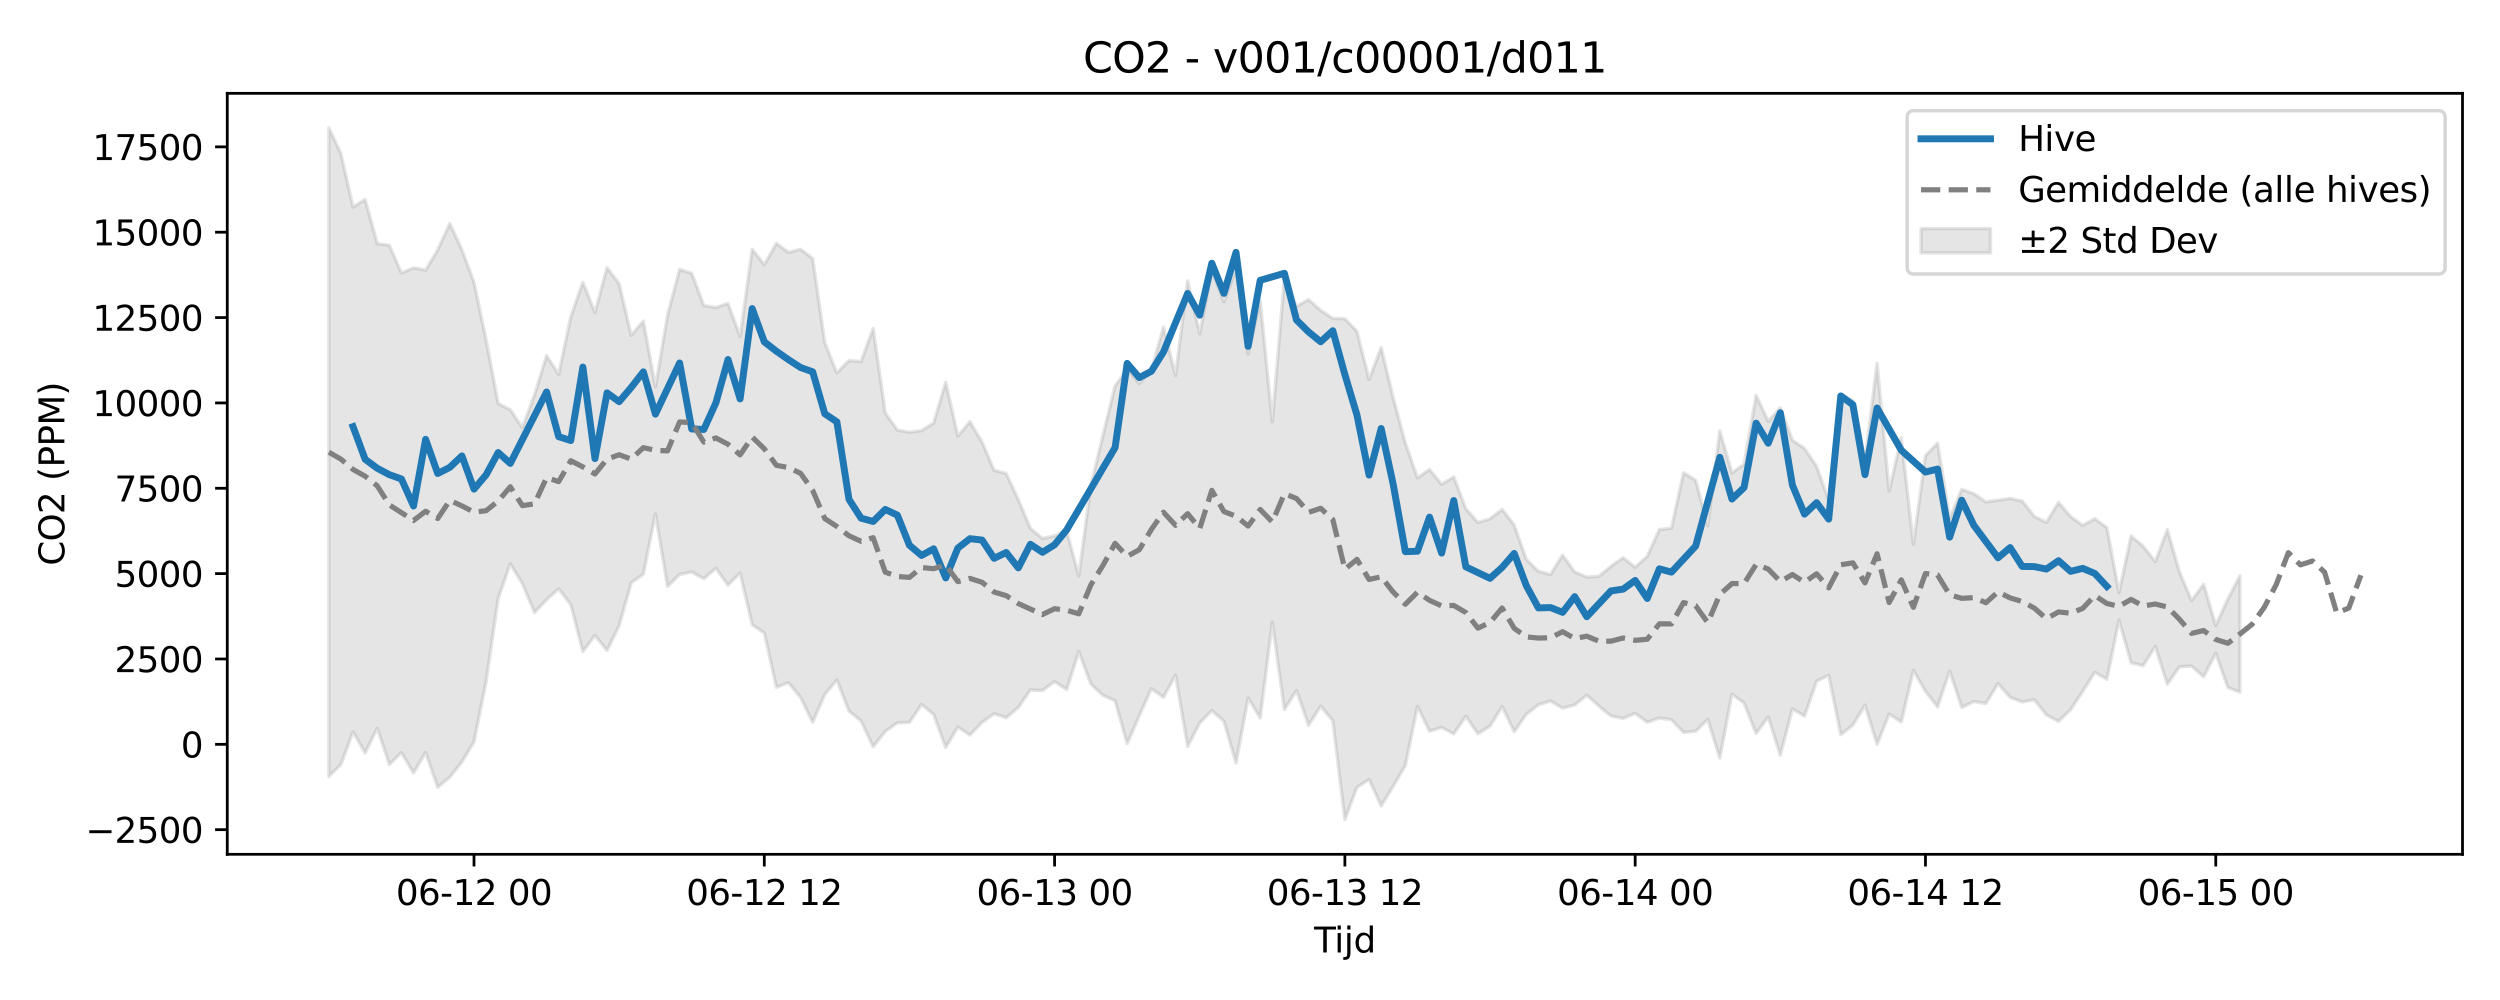 <?xml version="1.0" encoding="utf-8" standalone="no"?>
<!DOCTYPE svg PUBLIC "-//W3C//DTD SVG 1.1//EN"
  "http://www.w3.org/Graphics/SVG/1.1/DTD/svg11.dtd">
<svg xmlns:xlink="http://www.w3.org/1999/xlink" width="720pt" height="288pt" viewBox="0 0 720 288" xmlns="http://www.w3.org/2000/svg" version="1.1">
 <defs>
  <style type="text/css">*{stroke-linejoin: round; stroke-linecap: butt}</style>
 </defs>
 <g id="figure_1">
  <g id="patch_1">
   <path d="M 0 288 
L 720 288 
L 720 0 
L 0 0 
z
" style="fill: #ffffff"/>
  </g>
  <g id="axes_1">
   <g id="patch_2">
    <path d="M 65.45 246.04 
L 709.2 246.04 
L 709.2 26.88 
L 65.45 26.88 
z
" style="fill: #ffffff"/>
   </g>
   <g id="FillBetweenPolyCollection_1">
    <defs>
     <path id="m12496dd590" d="M 94.711 -251.158 
L 94.711 -64.369 
L 98.195 -67.838 
L 101.678 -77.223 
L 105.162 -71.156 
L 108.645 -78.289 
L 112.129 -67.841 
L 115.612 -71.234 
L 119.096 -65.37 
L 122.579 -71.291 
L 126.063 -61.269 
L 129.546 -64.174 
L 133.03 -68.575 
L 136.513 -74.321 
L 139.997 -91.686 
L 143.48 -115.666 
L 146.964 -125.612 
L 150.447 -119.903 
L 153.931 -111.576 
L 157.414 -115.277 
L 160.898 -118.431 
L 164.381 -113.894 
L 167.865 -100.361 
L 171.348 -104.973 
L 174.832 -100.669 
L 178.315 -107.799 
L 181.799 -120.141 
L 185.282 -122.647 
L 188.766 -139.988 
L 192.249 -119.092 
L 195.733 -122.545 
L 199.216 -123.261 
L 202.7 -121.331 
L 206.183 -124.316 
L 209.667 -119.491 
L 213.15 -122.96 
L 216.634 -108.053 
L 220.117 -105.712 
L 223.601 -90.059 
L 227.084 -91.381 
L 230.568 -87.142 
L 234.051 -79.997 
L 237.535 -87.97 
L 241.018 -92.146 
L 244.502 -83.225 
L 247.985 -80.346 
L 251.469 -72.904 
L 254.952 -77.347 
L 258.436 -79.797 
L 261.919 -79.928 
L 265.403 -85.12 
L 268.886 -82.249 
L 272.37 -72.735 
L 275.853 -78.609 
L 279.337 -76.295 
L 282.82 -79.941 
L 286.304 -82.43 
L 289.787 -81.285 
L 293.271 -84.237 
L 296.754 -89.265 
L 300.238 -89.116 
L 303.721 -91.719 
L 307.205 -89.397 
L 310.688 -100.338 
L 314.172 -90.97 
L 317.655 -87.736 
L 321.139 -86.201 
L 324.622 -73.821 
L 328.106 -81.848 
L 331.589 -89.66 
L 335.073 -87.161 
L 338.556 -93.567 
L 342.04 -72.994 
L 345.523 -79.785 
L 349.007 -83.358 
L 352.49 -80.265 
L 355.974 -68.254 
L 359.457 -86.966 
L 362.941 -81.218 
L 366.424 -108.789 
L 369.908 -83.679 
L 373.391 -89.124 
L 376.875 -79.133 
L 380.358 -84.611 
L 383.842 -80.45 
L 387.325 -51.922 
L 390.808 -61.255 
L 394.292 -63.523 
L 397.775 -55.887 
L 401.259 -61.545 
L 404.742 -67.576 
L 408.226 -84.518 
L 411.709 -77.408 
L 415.193 -78.484 
L 418.676 -76.625 
L 422.16 -81.71 
L 425.643 -76.67 
L 429.127 -78.859 
L 432.61 -84.486 
L 436.094 -77.287 
L 439.577 -82.264 
L 443.061 -85.008 
L 446.544 -86.097 
L 450.028 -84.034 
L 453.511 -84.967 
L 456.995 -87.765 
L 460.478 -84.641 
L 463.962 -81.779 
L 467.445 -81.111 
L 470.929 -82.541 
L 474.412 -79.989 
L 477.896 -81.193 
L 481.379 -80.721 
L 484.863 -77.075 
L 488.346 -77.386 
L 491.83 -80.798 
L 495.313 -69.682 
L 498.797 -88.077 
L 502.28 -85.544 
L 505.764 -76.759 
L 509.247 -81.534 
L 512.731 -70.494 
L 516.214 -83.856 
L 519.698 -81.776 
L 523.181 -91.802 
L 526.665 -93.543 
L 530.148 -76.407 
L 533.632 -79.162 
L 537.115 -84.895 
L 540.599 -73.645 
L 544.082 -82.353 
L 547.566 -80.063 
L 551.049 -94.917 
L 554.533 -88.9 
L 558.016 -84.417 
L 561.5 -94.71 
L 564.983 -84.259 
L 568.467 -85.96 
L 571.95 -85.384 
L 575.434 -91.13 
L 578.917 -87.145 
L 582.401 -85.846 
L 585.884 -86.463 
L 589.368 -82.103 
L 592.851 -80.231 
L 596.335 -83.578 
L 599.818 -88.844 
L 603.302 -94.39 
L 606.785 -92.362 
L 610.269 -109.416 
L 613.752 -97.108 
L 617.236 -96.287 
L 620.719 -101.822 
L 624.203 -90.925 
L 627.686 -95.99 
L 631.17 -96.175 
L 634.653 -93.083 
L 638.137 -99.845 
L 641.62 -90.006 
L 645.104 -88.631 
L 645.104 -122.165 
L 645.104 -122.165 
L 641.62 -115.48 
L 638.137 -107.836 
L 634.653 -119.725 
L 631.17 -115.003 
L 627.686 -123.3 
L 624.203 -135.458 
L 620.719 -126.267 
L 617.236 -130.669 
L 613.752 -133.623 
L 610.269 -117.333 
L 606.785 -136.012 
L 603.302 -138.596 
L 599.818 -136.7 
L 596.335 -139.229 
L 592.851 -143.281 
L 589.368 -137.535 
L 585.884 -139.263 
L 582.401 -143.705 
L 578.917 -144.452 
L 575.434 -143.954 
L 571.95 -143.452 
L 568.467 -145.811 
L 564.983 -147.087 
L 561.5 -138.686 
L 558.016 -160.378 
L 554.533 -156.759 
L 551.049 -131.281 
L 547.566 -161.95 
L 544.082 -146.586 
L 540.599 -183.373 
L 537.115 -155.375 
L 533.632 -172.63 
L 530.148 -174.313 
L 526.665 -143.866 
L 523.181 -153.706 
L 519.698 -158.861 
L 516.214 -161.214 
L 512.731 -170.557 
L 509.247 -166.682 
L 505.764 -174.133 
L 502.28 -154.301 
L 498.797 -151.799 
L 495.313 -163.892 
L 491.83 -136.565 
L 488.346 -149.7 
L 484.863 -151.856 
L 481.379 -135.877 
L 477.896 -135.489 
L 474.412 -127.804 
L 470.929 -124.617 
L 467.445 -127.391 
L 463.962 -124.91 
L 460.478 -122.027 
L 456.995 -121.8 
L 453.511 -123.259 
L 450.028 -128.114 
L 446.544 -122.542 
L 443.061 -123.486 
L 439.577 -126.886 
L 436.094 -136.8 
L 432.61 -141.308 
L 429.127 -138.582 
L 425.643 -137.521 
L 422.16 -141.467 
L 418.676 -150.651 
L 415.193 -148.529 
L 411.709 -152.787 
L 408.226 -150.381 
L 404.742 -160.387 
L 401.259 -173.355 
L 397.775 -187.906 
L 394.292 -178.701 
L 390.808 -192.546 
L 387.325 -196.211 
L 383.842 -196.304 
L 380.358 -198.619 
L 376.875 -201.741 
L 373.391 -199.738 
L 369.908 -207.982 
L 366.424 -166.518 
L 362.941 -201.328 
L 359.457 -186.04 
L 355.974 -210.418 
L 352.49 -201.086 
L 349.007 -210.194 
L 345.523 -191.826 
L 342.04 -207.13 
L 338.556 -179.843 
L 335.073 -193.801 
L 331.589 -181.357 
L 328.106 -177.52 
L 324.622 -181.71 
L 321.139 -176.833 
L 317.655 -162.622 
L 314.172 -148.143 
L 310.688 -122.111 
L 307.205 -135.088 
L 303.721 -133.682 
L 300.238 -132.909 
L 296.754 -135.845 
L 293.271 -144.112 
L 289.787 -151.636 
L 286.304 -152.549 
L 282.82 -160.692 
L 279.337 -166.551 
L 275.853 -162.382 
L 272.37 -177.929 
L 268.886 -166.177 
L 265.403 -163.982 
L 261.919 -163.511 
L 258.436 -164.144 
L 254.952 -169.111 
L 251.469 -193.401 
L 247.985 -183.868 
L 244.502 -184.166 
L 241.018 -180.603 
L 237.535 -189.333 
L 234.051 -213.539 
L 230.568 -216.212 
L 227.084 -215.309 
L 223.601 -217.904 
L 220.117 -211.778 
L 216.634 -216.212 
L 213.15 -191.061 
L 209.667 -200.615 
L 206.183 -199.437 
L 202.7 -200.012 
L 199.216 -209.294 
L 195.733 -210.421 
L 192.249 -197.224 
L 188.766 -176.601 
L 185.282 -195.522 
L 181.799 -191.43 
L 178.315 -206.269 
L 174.832 -210.915 
L 171.348 -198.008 
L 167.865 -206.704 
L 164.381 -196.732 
L 160.898 -180.159 
L 157.414 -185.587 
L 153.931 -174.239 
L 150.447 -164.85 
L 146.964 -170.005 
L 143.48 -171.767 
L 139.997 -190.138 
L 136.513 -206.678 
L 133.03 -216.042 
L 129.546 -223.611 
L 126.063 -216.063 
L 122.579 -210.221 
L 119.096 -210.858 
L 115.612 -209.383 
L 112.129 -217.35 
L 108.645 -217.855 
L 105.162 -230.543 
L 101.678 -228.361 
L 98.195 -243.685 
L 94.711 -251.158 
z
" style="stroke: #808080; stroke-opacity: 0.2"/>
    </defs>
    <g clip-path="url(#pf9118227de)">
     <use xlink:href="#m12496dd590" x="0" y="288" style="fill: #808080; fill-opacity: 0.2; stroke: #808080; stroke-opacity: 0.2"/>
    </g>
   </g>
   <g id="matplotlib.axis_1">
    <g id="xtick_1">
     <g id="line2d_1">
      <defs>
       <path id="m22e87c4583" d="M 0 0 
L 0 3.5 
" style="stroke: #000000; stroke-width: 0.8"/>
      </defs>
      <g>
       <use xlink:href="#m22e87c4583" x="136.513" y="246.04" style="stroke: #000000; stroke-width: 0.8"/>
      </g>
     </g>
     <g id="text_1">
      <!-- 06-12 00 -->
      <g transform="translate(114.033 260.638) scale(0.1 -0.1)">
       <defs>
        <path id="DejaVuSans-30" d="M 2034 4250 
Q 1547 4250 1301 3770 
Q 1056 3291 1056 2328 
Q 1056 1369 1301 889 
Q 1547 409 2034 409 
Q 2525 409 2770 889 
Q 3016 1369 3016 2328 
Q 3016 3291 2770 3770 
Q 2525 4250 2034 4250 
z
M 2034 4750 
Q 2819 4750 3233 4129 
Q 3647 3509 3647 2328 
Q 3647 1150 3233 529 
Q 2819 -91 2034 -91 
Q 1250 -91 836 529 
Q 422 1150 422 2328 
Q 422 3509 836 4129 
Q 1250 4750 2034 4750 
z
" transform="scale(0.016)"/>
        <path id="DejaVuSans-36" d="M 2113 2584 
Q 1688 2584 1439 2293 
Q 1191 2003 1191 1497 
Q 1191 994 1439 701 
Q 1688 409 2113 409 
Q 2538 409 2786 701 
Q 3034 994 3034 1497 
Q 3034 2003 2786 2293 
Q 2538 2584 2113 2584 
z
M 3366 4563 
L 3366 3988 
Q 3128 4100 2886 4159 
Q 2644 4219 2406 4219 
Q 1781 4219 1451 3797 
Q 1122 3375 1075 2522 
Q 1259 2794 1537 2939 
Q 1816 3084 2150 3084 
Q 2853 3084 3261 2657 
Q 3669 2231 3669 1497 
Q 3669 778 3244 343 
Q 2819 -91 2113 -91 
Q 1303 -91 875 529 
Q 447 1150 447 2328 
Q 447 3434 972 4092 
Q 1497 4750 2381 4750 
Q 2619 4750 2861 4703 
Q 3103 4656 3366 4563 
z
" transform="scale(0.016)"/>
        <path id="DejaVuSans-2d" d="M 313 2009 
L 1997 2009 
L 1997 1497 
L 313 1497 
L 313 2009 
z
" transform="scale(0.016)"/>
        <path id="DejaVuSans-31" d="M 794 531 
L 1825 531 
L 1825 4091 
L 703 3866 
L 703 4441 
L 1819 4666 
L 2450 4666 
L 2450 531 
L 3481 531 
L 3481 0 
L 794 0 
L 794 531 
z
" transform="scale(0.016)"/>
        <path id="DejaVuSans-32" d="M 1228 531 
L 3431 531 
L 3431 0 
L 469 0 
L 469 531 
Q 828 903 1448 1529 
Q 2069 2156 2228 2338 
Q 2531 2678 2651 2914 
Q 2772 3150 2772 3378 
Q 2772 3750 2511 3984 
Q 2250 4219 1831 4219 
Q 1534 4219 1204 4116 
Q 875 4013 500 3803 
L 500 4441 
Q 881 4594 1212 4672 
Q 1544 4750 1819 4750 
Q 2544 4750 2975 4387 
Q 3406 4025 3406 3419 
Q 3406 3131 3298 2873 
Q 3191 2616 2906 2266 
Q 2828 2175 2409 1742 
Q 1991 1309 1228 531 
z
" transform="scale(0.016)"/>
        <path id="DejaVuSans-20" transform="scale(0.016)"/>
       </defs>
       <use xlink:href="#DejaVuSans-30"/>
       <use xlink:href="#DejaVuSans-36" transform="translate(63.623 0)"/>
       <use xlink:href="#DejaVuSans-2d" transform="translate(127.246 0)"/>
       <use xlink:href="#DejaVuSans-31" transform="translate(163.33 0)"/>
       <use xlink:href="#DejaVuSans-32" transform="translate(226.953 0)"/>
       <use xlink:href="#DejaVuSans-20" transform="translate(290.576 0)"/>
       <use xlink:href="#DejaVuSans-30" transform="translate(322.363 0)"/>
       <use xlink:href="#DejaVuSans-30" transform="translate(385.986 0)"/>
      </g>
     </g>
    </g>
    <g id="xtick_2">
     <g id="line2d_2">
      <g>
       <use xlink:href="#m22e87c4583" x="220.117" y="246.04" style="stroke: #000000; stroke-width: 0.8"/>
      </g>
     </g>
     <g id="text_2">
      <!-- 06-12 12 -->
      <g transform="translate(197.637 260.638) scale(0.1 -0.1)">
       <use xlink:href="#DejaVuSans-30"/>
       <use xlink:href="#DejaVuSans-36" transform="translate(63.623 0)"/>
       <use xlink:href="#DejaVuSans-2d" transform="translate(127.246 0)"/>
       <use xlink:href="#DejaVuSans-31" transform="translate(163.33 0)"/>
       <use xlink:href="#DejaVuSans-32" transform="translate(226.953 0)"/>
       <use xlink:href="#DejaVuSans-20" transform="translate(290.576 0)"/>
       <use xlink:href="#DejaVuSans-31" transform="translate(322.363 0)"/>
       <use xlink:href="#DejaVuSans-32" transform="translate(385.986 0)"/>
      </g>
     </g>
    </g>
    <g id="xtick_3">
     <g id="line2d_3">
      <g>
       <use xlink:href="#m22e87c4583" x="303.721" y="246.04" style="stroke: #000000; stroke-width: 0.8"/>
      </g>
     </g>
     <g id="text_3">
      <!-- 06-13 00 -->
      <g transform="translate(281.241 260.638) scale(0.1 -0.1)">
       <defs>
        <path id="DejaVuSans-33" d="M 2597 2516 
Q 3050 2419 3304 2112 
Q 3559 1806 3559 1356 
Q 3559 666 3084 287 
Q 2609 -91 1734 -91 
Q 1441 -91 1130 -33 
Q 819 25 488 141 
L 488 750 
Q 750 597 1062 519 
Q 1375 441 1716 441 
Q 2309 441 2620 675 
Q 2931 909 2931 1356 
Q 2931 1769 2642 2001 
Q 2353 2234 1838 2234 
L 1294 2234 
L 1294 2753 
L 1863 2753 
Q 2328 2753 2575 2939 
Q 2822 3125 2822 3475 
Q 2822 3834 2567 4026 
Q 2313 4219 1838 4219 
Q 1578 4219 1281 4162 
Q 984 4106 628 3988 
L 628 4550 
Q 988 4650 1302 4700 
Q 1616 4750 1894 4750 
Q 2613 4750 3031 4423 
Q 3450 4097 3450 3541 
Q 3450 3153 3228 2886 
Q 3006 2619 2597 2516 
z
" transform="scale(0.016)"/>
       </defs>
       <use xlink:href="#DejaVuSans-30"/>
       <use xlink:href="#DejaVuSans-36" transform="translate(63.623 0)"/>
       <use xlink:href="#DejaVuSans-2d" transform="translate(127.246 0)"/>
       <use xlink:href="#DejaVuSans-31" transform="translate(163.33 0)"/>
       <use xlink:href="#DejaVuSans-33" transform="translate(226.953 0)"/>
       <use xlink:href="#DejaVuSans-20" transform="translate(290.576 0)"/>
       <use xlink:href="#DejaVuSans-30" transform="translate(322.363 0)"/>
       <use xlink:href="#DejaVuSans-30" transform="translate(385.986 0)"/>
      </g>
     </g>
    </g>
    <g id="xtick_4">
     <g id="line2d_4">
      <g>
       <use xlink:href="#m22e87c4583" x="387.325" y="246.04" style="stroke: #000000; stroke-width: 0.8"/>
      </g>
     </g>
     <g id="text_4">
      <!-- 06-13 12 -->
      <g transform="translate(364.845 260.638) scale(0.1 -0.1)">
       <use xlink:href="#DejaVuSans-30"/>
       <use xlink:href="#DejaVuSans-36" transform="translate(63.623 0)"/>
       <use xlink:href="#DejaVuSans-2d" transform="translate(127.246 0)"/>
       <use xlink:href="#DejaVuSans-31" transform="translate(163.33 0)"/>
       <use xlink:href="#DejaVuSans-33" transform="translate(226.953 0)"/>
       <use xlink:href="#DejaVuSans-20" transform="translate(290.576 0)"/>
       <use xlink:href="#DejaVuSans-31" transform="translate(322.363 0)"/>
       <use xlink:href="#DejaVuSans-32" transform="translate(385.986 0)"/>
      </g>
     </g>
    </g>
    <g id="xtick_5">
     <g id="line2d_5">
      <g>
       <use xlink:href="#m22e87c4583" x="470.929" y="246.04" style="stroke: #000000; stroke-width: 0.8"/>
      </g>
     </g>
     <g id="text_5">
      <!-- 06-14 00 -->
      <g transform="translate(448.448 260.638) scale(0.1 -0.1)">
       <defs>
        <path id="DejaVuSans-34" d="M 2419 4116 
L 825 1625 
L 2419 1625 
L 2419 4116 
z
M 2253 4666 
L 3047 4666 
L 3047 1625 
L 3713 1625 
L 3713 1100 
L 3047 1100 
L 3047 0 
L 2419 0 
L 2419 1100 
L 313 1100 
L 313 1709 
L 2253 4666 
z
" transform="scale(0.016)"/>
       </defs>
       <use xlink:href="#DejaVuSans-30"/>
       <use xlink:href="#DejaVuSans-36" transform="translate(63.623 0)"/>
       <use xlink:href="#DejaVuSans-2d" transform="translate(127.246 0)"/>
       <use xlink:href="#DejaVuSans-31" transform="translate(163.33 0)"/>
       <use xlink:href="#DejaVuSans-34" transform="translate(226.953 0)"/>
       <use xlink:href="#DejaVuSans-20" transform="translate(290.576 0)"/>
       <use xlink:href="#DejaVuSans-30" transform="translate(322.363 0)"/>
       <use xlink:href="#DejaVuSans-30" transform="translate(385.986 0)"/>
      </g>
     </g>
    </g>
    <g id="xtick_6">
     <g id="line2d_6">
      <g>
       <use xlink:href="#m22e87c4583" x="554.533" y="246.04" style="stroke: #000000; stroke-width: 0.8"/>
      </g>
     </g>
     <g id="text_6">
      <!-- 06-14 12 -->
      <g transform="translate(532.052 260.638) scale(0.1 -0.1)">
       <use xlink:href="#DejaVuSans-30"/>
       <use xlink:href="#DejaVuSans-36" transform="translate(63.623 0)"/>
       <use xlink:href="#DejaVuSans-2d" transform="translate(127.246 0)"/>
       <use xlink:href="#DejaVuSans-31" transform="translate(163.33 0)"/>
       <use xlink:href="#DejaVuSans-34" transform="translate(226.953 0)"/>
       <use xlink:href="#DejaVuSans-20" transform="translate(290.576 0)"/>
       <use xlink:href="#DejaVuSans-31" transform="translate(322.363 0)"/>
       <use xlink:href="#DejaVuSans-32" transform="translate(385.986 0)"/>
      </g>
     </g>
    </g>
    <g id="xtick_7">
     <g id="line2d_7">
      <g>
       <use xlink:href="#m22e87c4583" x="638.137" y="246.04" style="stroke: #000000; stroke-width: 0.8"/>
      </g>
     </g>
     <g id="text_7">
      <!-- 06-15 00 -->
      <g transform="translate(615.656 260.638) scale(0.1 -0.1)">
       <defs>
        <path id="DejaVuSans-35" d="M 691 4666 
L 3169 4666 
L 3169 4134 
L 1269 4134 
L 1269 2991 
Q 1406 3038 1543 3061 
Q 1681 3084 1819 3084 
Q 2600 3084 3056 2656 
Q 3513 2228 3513 1497 
Q 3513 744 3044 326 
Q 2575 -91 1722 -91 
Q 1428 -91 1123 -41 
Q 819 9 494 109 
L 494 744 
Q 775 591 1075 516 
Q 1375 441 1709 441 
Q 2250 441 2565 725 
Q 2881 1009 2881 1497 
Q 2881 1984 2565 2268 
Q 2250 2553 1709 2553 
Q 1456 2553 1204 2497 
Q 953 2441 691 2322 
L 691 4666 
z
" transform="scale(0.016)"/>
       </defs>
       <use xlink:href="#DejaVuSans-30"/>
       <use xlink:href="#DejaVuSans-36" transform="translate(63.623 0)"/>
       <use xlink:href="#DejaVuSans-2d" transform="translate(127.246 0)"/>
       <use xlink:href="#DejaVuSans-31" transform="translate(163.33 0)"/>
       <use xlink:href="#DejaVuSans-35" transform="translate(226.953 0)"/>
       <use xlink:href="#DejaVuSans-20" transform="translate(290.576 0)"/>
       <use xlink:href="#DejaVuSans-30" transform="translate(322.363 0)"/>
       <use xlink:href="#DejaVuSans-30" transform="translate(385.986 0)"/>
      </g>
     </g>
    </g>
    <g id="text_8">
     <!-- Tijd -->
     <g transform="translate(378.475 274.317) scale(0.1 -0.1)">
      <defs>
       <path id="DejaVuSans-54" d="M -19 4666 
L 3928 4666 
L 3928 4134 
L 2272 4134 
L 2272 0 
L 1638 0 
L 1638 4134 
L -19 4134 
L -19 4666 
z
" transform="scale(0.016)"/>
       <path id="DejaVuSans-69" d="M 603 3500 
L 1178 3500 
L 1178 0 
L 603 0 
L 603 3500 
z
M 603 4863 
L 1178 4863 
L 1178 4134 
L 603 4134 
L 603 4863 
z
" transform="scale(0.016)"/>
       <path id="DejaVuSans-6a" d="M 603 3500 
L 1178 3500 
L 1178 -63 
Q 1178 -731 923 -1031 
Q 669 -1331 103 -1331 
L -116 -1331 
L -116 -844 
L 38 -844 
Q 366 -844 484 -692 
Q 603 -541 603 -63 
L 603 3500 
z
M 603 4863 
L 1178 4863 
L 1178 4134 
L 603 4134 
L 603 4863 
z
" transform="scale(0.016)"/>
       <path id="DejaVuSans-64" d="M 2906 2969 
L 2906 4863 
L 3481 4863 
L 3481 0 
L 2906 0 
L 2906 525 
Q 2725 213 2448 61 
Q 2172 -91 1784 -91 
Q 1150 -91 751 415 
Q 353 922 353 1747 
Q 353 2572 751 3078 
Q 1150 3584 1784 3584 
Q 2172 3584 2448 3432 
Q 2725 3281 2906 2969 
z
M 947 1747 
Q 947 1113 1208 752 
Q 1469 391 1925 391 
Q 2381 391 2643 752 
Q 2906 1113 2906 1747 
Q 2906 2381 2643 2742 
Q 2381 3103 1925 3103 
Q 1469 3103 1208 2742 
Q 947 2381 947 1747 
z
" transform="scale(0.016)"/>
      </defs>
      <use xlink:href="#DejaVuSans-54"/>
      <use xlink:href="#DejaVuSans-69" transform="translate(57.959 0)"/>
      <use xlink:href="#DejaVuSans-6a" transform="translate(85.742 0)"/>
      <use xlink:href="#DejaVuSans-64" transform="translate(113.525 0)"/>
     </g>
    </g>
   </g>
   <g id="matplotlib.axis_2">
    <g id="ytick_1">
     <g id="line2d_8">
      <defs>
       <path id="m46fd8e81d7" d="M 0 0 
L -3.5 0 
" style="stroke: #000000; stroke-width: 0.8"/>
      </defs>
      <g>
       <use xlink:href="#m46fd8e81d7" x="65.45" y="238.945" style="stroke: #000000; stroke-width: 0.8"/>
      </g>
     </g>
     <g id="text_9">
      <!-- −2500 -->
      <g transform="translate(24.62 242.745) scale(0.1 -0.1)">
       <defs>
        <path id="DejaVuSans-2212" d="M 678 2272 
L 4684 2272 
L 4684 1741 
L 678 1741 
L 678 2272 
z
" transform="scale(0.016)"/>
       </defs>
       <use xlink:href="#DejaVuSans-2212"/>
       <use xlink:href="#DejaVuSans-32" transform="translate(83.789 0)"/>
       <use xlink:href="#DejaVuSans-35" transform="translate(147.412 0)"/>
       <use xlink:href="#DejaVuSans-30" transform="translate(211.035 0)"/>
       <use xlink:href="#DejaVuSans-30" transform="translate(274.658 0)"/>
      </g>
     </g>
    </g>
    <g id="ytick_2">
     <g id="line2d_9">
      <g>
       <use xlink:href="#m46fd8e81d7" x="65.45" y="214.364" style="stroke: #000000; stroke-width: 0.8"/>
      </g>
     </g>
     <g id="text_10">
      <!-- 0 -->
      <g transform="translate(52.087 218.164) scale(0.1 -0.1)">
       <use xlink:href="#DejaVuSans-30"/>
      </g>
     </g>
    </g>
    <g id="ytick_3">
     <g id="line2d_10">
      <g>
       <use xlink:href="#m46fd8e81d7" x="65.45" y="189.784" style="stroke: #000000; stroke-width: 0.8"/>
      </g>
     </g>
     <g id="text_11">
      <!-- 2500 -->
      <g transform="translate(33 193.583) scale(0.1 -0.1)">
       <use xlink:href="#DejaVuSans-32"/>
       <use xlink:href="#DejaVuSans-35" transform="translate(63.623 0)"/>
       <use xlink:href="#DejaVuSans-30" transform="translate(127.246 0)"/>
       <use xlink:href="#DejaVuSans-30" transform="translate(190.869 0)"/>
      </g>
     </g>
    </g>
    <g id="ytick_4">
     <g id="line2d_11">
      <g>
       <use xlink:href="#m46fd8e81d7" x="65.45" y="165.203" style="stroke: #000000; stroke-width: 0.8"/>
      </g>
     </g>
     <g id="text_12">
      <!-- 5000 -->
      <g transform="translate(33 169.002) scale(0.1 -0.1)">
       <use xlink:href="#DejaVuSans-35"/>
       <use xlink:href="#DejaVuSans-30" transform="translate(63.623 0)"/>
       <use xlink:href="#DejaVuSans-30" transform="translate(127.246 0)"/>
       <use xlink:href="#DejaVuSans-30" transform="translate(190.869 0)"/>
      </g>
     </g>
    </g>
    <g id="ytick_5">
     <g id="line2d_12">
      <g>
       <use xlink:href="#m46fd8e81d7" x="65.45" y="140.622" style="stroke: #000000; stroke-width: 0.8"/>
      </g>
     </g>
     <g id="text_13">
      <!-- 7500 -->
      <g transform="translate(33 144.421) scale(0.1 -0.1)">
       <defs>
        <path id="DejaVuSans-37" d="M 525 4666 
L 3525 4666 
L 3525 4397 
L 1831 0 
L 1172 0 
L 2766 4134 
L 525 4134 
L 525 4666 
z
" transform="scale(0.016)"/>
       </defs>
       <use xlink:href="#DejaVuSans-37"/>
       <use xlink:href="#DejaVuSans-35" transform="translate(63.623 0)"/>
       <use xlink:href="#DejaVuSans-30" transform="translate(127.246 0)"/>
       <use xlink:href="#DejaVuSans-30" transform="translate(190.869 0)"/>
      </g>
     </g>
    </g>
    <g id="ytick_6">
     <g id="line2d_13">
      <g>
       <use xlink:href="#m46fd8e81d7" x="65.45" y="116.041" style="stroke: #000000; stroke-width: 0.8"/>
      </g>
     </g>
     <g id="text_14">
      <!-- 10000 -->
      <g transform="translate(26.637 119.84) scale(0.1 -0.1)">
       <use xlink:href="#DejaVuSans-31"/>
       <use xlink:href="#DejaVuSans-30" transform="translate(63.623 0)"/>
       <use xlink:href="#DejaVuSans-30" transform="translate(127.246 0)"/>
       <use xlink:href="#DejaVuSans-30" transform="translate(190.869 0)"/>
       <use xlink:href="#DejaVuSans-30" transform="translate(254.492 0)"/>
      </g>
     </g>
    </g>
    <g id="ytick_7">
     <g id="line2d_14">
      <g>
       <use xlink:href="#m46fd8e81d7" x="65.45" y="91.46" style="stroke: #000000; stroke-width: 0.8"/>
      </g>
     </g>
     <g id="text_15">
      <!-- 12500 -->
      <g transform="translate(26.637 95.259) scale(0.1 -0.1)">
       <use xlink:href="#DejaVuSans-31"/>
       <use xlink:href="#DejaVuSans-32" transform="translate(63.623 0)"/>
       <use xlink:href="#DejaVuSans-35" transform="translate(127.246 0)"/>
       <use xlink:href="#DejaVuSans-30" transform="translate(190.869 0)"/>
       <use xlink:href="#DejaVuSans-30" transform="translate(254.492 0)"/>
      </g>
     </g>
    </g>
    <g id="ytick_8">
     <g id="line2d_15">
      <g>
       <use xlink:href="#m46fd8e81d7" x="65.45" y="66.879" style="stroke: #000000; stroke-width: 0.8"/>
      </g>
     </g>
     <g id="text_16">
      <!-- 15000 -->
      <g transform="translate(26.637 70.678) scale(0.1 -0.1)">
       <use xlink:href="#DejaVuSans-31"/>
       <use xlink:href="#DejaVuSans-35" transform="translate(63.623 0)"/>
       <use xlink:href="#DejaVuSans-30" transform="translate(127.246 0)"/>
       <use xlink:href="#DejaVuSans-30" transform="translate(190.869 0)"/>
       <use xlink:href="#DejaVuSans-30" transform="translate(254.492 0)"/>
      </g>
     </g>
    </g>
    <g id="ytick_9">
     <g id="line2d_16">
      <g>
       <use xlink:href="#m46fd8e81d7" x="65.45" y="42.298" style="stroke: #000000; stroke-width: 0.8"/>
      </g>
     </g>
     <g id="text_17">
      <!-- 17500 -->
      <g transform="translate(26.637 46.097) scale(0.1 -0.1)">
       <use xlink:href="#DejaVuSans-31"/>
       <use xlink:href="#DejaVuSans-37" transform="translate(63.623 0)"/>
       <use xlink:href="#DejaVuSans-35" transform="translate(127.246 0)"/>
       <use xlink:href="#DejaVuSans-30" transform="translate(190.869 0)"/>
       <use xlink:href="#DejaVuSans-30" transform="translate(254.492 0)"/>
      </g>
     </g>
    </g>
    <g id="text_18">
     <!-- CO2 (PPM) -->
     <g transform="translate(18.541 162.903) rotate(-90) scale(0.1 -0.1)">
      <defs>
       <path id="DejaVuSans-43" d="M 4122 4306 
L 4122 3641 
Q 3803 3938 3442 4084 
Q 3081 4231 2675 4231 
Q 1875 4231 1450 3742 
Q 1025 3253 1025 2328 
Q 1025 1406 1450 917 
Q 1875 428 2675 428 
Q 3081 428 3442 575 
Q 3803 722 4122 1019 
L 4122 359 
Q 3791 134 3420 21 
Q 3050 -91 2638 -91 
Q 1578 -91 968 557 
Q 359 1206 359 2328 
Q 359 3453 968 4101 
Q 1578 4750 2638 4750 
Q 3056 4750 3426 4639 
Q 3797 4528 4122 4306 
z
" transform="scale(0.016)"/>
       <path id="DejaVuSans-4f" d="M 2522 4238 
Q 1834 4238 1429 3725 
Q 1025 3213 1025 2328 
Q 1025 1447 1429 934 
Q 1834 422 2522 422 
Q 3209 422 3611 934 
Q 4013 1447 4013 2328 
Q 4013 3213 3611 3725 
Q 3209 4238 2522 4238 
z
M 2522 4750 
Q 3503 4750 4090 4092 
Q 4678 3434 4678 2328 
Q 4678 1225 4090 567 
Q 3503 -91 2522 -91 
Q 1538 -91 948 565 
Q 359 1222 359 2328 
Q 359 3434 948 4092 
Q 1538 4750 2522 4750 
z
" transform="scale(0.016)"/>
       <path id="DejaVuSans-28" d="M 1984 4856 
Q 1566 4138 1362 3434 
Q 1159 2731 1159 2009 
Q 1159 1288 1364 580 
Q 1569 -128 1984 -844 
L 1484 -844 
Q 1016 -109 783 600 
Q 550 1309 550 2009 
Q 550 2706 781 3412 
Q 1013 4119 1484 4856 
L 1984 4856 
z
" transform="scale(0.016)"/>
       <path id="DejaVuSans-50" d="M 1259 4147 
L 1259 2394 
L 2053 2394 
Q 2494 2394 2734 2622 
Q 2975 2850 2975 3272 
Q 2975 3691 2734 3919 
Q 2494 4147 2053 4147 
L 1259 4147 
z
M 628 4666 
L 2053 4666 
Q 2838 4666 3239 4311 
Q 3641 3956 3641 3272 
Q 3641 2581 3239 2228 
Q 2838 1875 2053 1875 
L 1259 1875 
L 1259 0 
L 628 0 
L 628 4666 
z
" transform="scale(0.016)"/>
       <path id="DejaVuSans-4d" d="M 628 4666 
L 1569 4666 
L 2759 1491 
L 3956 4666 
L 4897 4666 
L 4897 0 
L 4281 0 
L 4281 4097 
L 3078 897 
L 2444 897 
L 1241 4097 
L 1241 0 
L 628 0 
L 628 4666 
z
" transform="scale(0.016)"/>
       <path id="DejaVuSans-29" d="M 513 4856 
L 1013 4856 
Q 1481 4119 1714 3412 
Q 1947 2706 1947 2009 
Q 1947 1309 1714 600 
Q 1481 -109 1013 -844 
L 513 -844 
Q 928 -128 1133 580 
Q 1338 1288 1338 2009 
Q 1338 2731 1133 3434 
Q 928 4138 513 4856 
z
" transform="scale(0.016)"/>
      </defs>
      <use xlink:href="#DejaVuSans-43"/>
      <use xlink:href="#DejaVuSans-4f" transform="translate(69.824 0)"/>
      <use xlink:href="#DejaVuSans-32" transform="translate(148.535 0)"/>
      <use xlink:href="#DejaVuSans-20" transform="translate(212.158 0)"/>
      <use xlink:href="#DejaVuSans-28" transform="translate(243.945 0)"/>
      <use xlink:href="#DejaVuSans-50" transform="translate(282.959 0)"/>
      <use xlink:href="#DejaVuSans-50" transform="translate(343.262 0)"/>
      <use xlink:href="#DejaVuSans-4d" transform="translate(403.564 0)"/>
      <use xlink:href="#DejaVuSans-29" transform="translate(489.844 0)"/>
     </g>
    </g>
   </g>
   <g id="line2d_17">
    <path d="M 101.678 122.884 
L 105.162 132.274 
L 108.645 134.863 
L 112.129 136.702 
L 115.612 137.951 
L 119.096 145.728 
L 122.579 126.532 
L 126.063 136.368 
L 129.546 134.598 
L 133.03 131.304 
L 136.513 140.868 
L 139.997 136.748 
L 143.48 130.34 
L 146.964 133.454 
L 157.414 112.89 
L 160.898 125.76 
L 164.381 126.871 
L 167.865 105.727 
L 171.348 132.073 
L 174.832 113.15 
L 178.315 115.677 
L 181.799 111.57 
L 185.282 107.093 
L 188.766 119.271 
L 195.733 104.542 
L 199.216 123.538 
L 202.7 123.69 
L 206.183 115.992 
L 209.667 103.554 
L 213.15 114.881 
L 216.634 88.869 
L 220.117 98.446 
L 223.601 101.155 
L 227.084 103.583 
L 230.568 105.845 
L 234.051 107.087 
L 237.535 119.164 
L 241.018 121.485 
L 244.502 143.803 
L 247.985 149.232 
L 251.469 150.182 
L 254.952 146.718 
L 258.436 148.355 
L 261.919 157.037 
L 265.403 159.972 
L 268.886 158.055 
L 272.37 166.438 
L 275.853 157.855 
L 279.337 155.144 
L 282.82 155.534 
L 286.304 160.791 
L 289.787 159.123 
L 293.271 163.541 
L 296.754 156.753 
L 300.238 159.061 
L 303.721 156.891 
L 307.205 152.611 
L 321.139 128.911 
L 324.622 104.662 
L 328.106 108.765 
L 331.589 106.916 
L 335.073 101.376 
L 342.04 84.528 
L 345.523 90.772 
L 349.007 75.817 
L 352.49 84.499 
L 355.974 72.68 
L 359.457 99.749 
L 362.941 80.733 
L 369.908 78.707 
L 373.391 92.158 
L 376.875 95.599 
L 380.358 98.431 
L 383.842 95.25 
L 387.325 107.885 
L 390.808 119.541 
L 394.292 136.82 
L 397.775 123.409 
L 401.259 139.584 
L 404.742 158.88 
L 408.226 158.753 
L 411.709 148.943 
L 415.193 159.284 
L 418.676 144.161 
L 422.16 163.246 
L 429.127 166.56 
L 432.61 163.403 
L 436.094 159.402 
L 439.577 168.664 
L 443.061 175.081 
L 446.544 174.976 
L 450.028 176.353 
L 453.511 171.836 
L 456.995 177.611 
L 463.962 170.178 
L 467.445 169.68 
L 470.929 167.163 
L 474.412 172.357 
L 477.896 163.829 
L 481.379 164.775 
L 488.346 157.273 
L 495.313 131.704 
L 498.797 143.726 
L 502.28 140.415 
L 505.764 121.871 
L 509.247 127.643 
L 512.731 118.878 
L 516.214 139.727 
L 519.698 148.078 
L 523.181 144.766 
L 526.665 149.507 
L 530.148 114.035 
L 533.632 116.562 
L 537.115 136.699 
L 540.599 117.506 
L 547.566 129.659 
L 554.533 135.951 
L 558.016 135.091 
L 561.5 154.702 
L 564.983 144.063 
L 568.467 151.3 
L 575.434 160.64 
L 578.917 157.701 
L 582.401 163.133 
L 585.884 163.187 
L 589.368 163.895 
L 592.851 161.481 
L 596.335 164.549 
L 599.818 163.688 
L 603.302 165.158 
L 606.785 168.89 
L 606.785 168.89 
" clip-path="url(#pf9118227de)" style="fill: none; stroke: #1f77b4; stroke-width: 2; stroke-linecap: square"/>
   </g>
   <g id="line2d_18">
    <path d="M 94.711 130.236 
L 98.195 132.239 
L 101.678 135.208 
L 105.162 137.151 
L 108.645 139.928 
L 112.129 145.405 
L 119.096 149.886 
L 122.579 147.244 
L 126.063 149.334 
L 129.546 144.108 
L 133.03 145.692 
L 136.513 147.5 
L 139.997 147.088 
L 143.48 144.283 
L 146.964 140.191 
L 150.447 145.623 
L 153.931 145.092 
L 157.414 137.568 
L 160.898 138.705 
L 164.381 132.687 
L 167.865 134.467 
L 171.348 136.51 
L 174.832 132.208 
L 178.315 130.966 
L 181.799 132.215 
L 185.282 128.916 
L 188.766 129.706 
L 192.249 129.842 
L 195.733 121.517 
L 199.216 121.723 
L 202.7 127.328 
L 206.183 126.123 
L 209.667 127.947 
L 213.15 130.99 
L 216.634 125.867 
L 220.117 129.255 
L 223.601 134.019 
L 227.084 134.655 
L 230.568 136.323 
L 234.051 141.232 
L 237.535 149.349 
L 241.018 151.625 
L 244.502 154.304 
L 247.985 155.893 
L 251.469 154.848 
L 254.952 164.771 
L 258.436 166.03 
L 261.919 166.28 
L 265.403 163.449 
L 268.886 163.787 
L 272.37 162.668 
L 275.853 167.505 
L 279.337 166.577 
L 282.82 167.683 
L 286.304 170.511 
L 289.787 171.539 
L 293.271 173.826 
L 300.238 176.987 
L 303.721 175.3 
L 307.205 175.757 
L 310.688 176.775 
L 314.172 168.443 
L 317.655 162.821 
L 321.139 156.483 
L 324.622 160.234 
L 328.106 158.316 
L 331.589 152.491 
L 335.073 147.519 
L 338.556 151.295 
L 342.04 147.938 
L 345.523 152.194 
L 349.007 141.224 
L 352.49 147.325 
L 355.974 148.664 
L 359.457 151.497 
L 362.941 146.727 
L 366.424 150.347 
L 369.908 142.169 
L 373.391 143.569 
L 376.875 147.563 
L 380.358 146.385 
L 383.842 149.623 
L 387.325 163.934 
L 390.808 161.099 
L 394.292 166.888 
L 397.775 166.104 
L 401.259 170.55 
L 404.742 174.019 
L 408.226 170.551 
L 411.709 172.903 
L 415.193 174.494 
L 418.676 174.362 
L 422.16 176.412 
L 425.643 180.905 
L 429.127 179.279 
L 432.61 175.103 
L 436.094 180.957 
L 439.577 183.425 
L 443.061 183.753 
L 446.544 183.68 
L 450.028 181.926 
L 453.511 183.887 
L 456.995 183.218 
L 460.478 184.666 
L 463.962 184.655 
L 467.445 183.749 
L 470.929 184.421 
L 474.412 184.103 
L 477.896 179.659 
L 481.379 179.701 
L 484.863 173.535 
L 488.346 174.457 
L 491.83 179.319 
L 495.313 171.213 
L 498.797 168.062 
L 502.28 168.078 
L 505.764 162.554 
L 509.247 163.892 
L 512.731 167.474 
L 516.214 165.465 
L 519.698 167.681 
L 523.181 165.246 
L 526.665 169.296 
L 530.148 162.64 
L 533.632 162.104 
L 537.115 167.865 
L 540.599 159.491 
L 544.082 173.531 
L 547.566 166.994 
L 551.049 174.901 
L 554.533 165.17 
L 558.016 165.602 
L 561.5 171.302 
L 564.983 172.327 
L 568.467 172.115 
L 571.95 173.582 
L 575.434 170.458 
L 578.917 172.202 
L 582.401 173.225 
L 585.884 175.137 
L 589.368 178.181 
L 592.851 176.244 
L 596.335 176.597 
L 599.818 175.228 
L 603.302 171.507 
L 606.785 173.813 
L 610.269 174.625 
L 613.752 172.634 
L 617.236 174.522 
L 620.719 173.955 
L 624.203 174.809 
L 627.686 178.355 
L 631.17 182.411 
L 634.653 181.596 
L 638.137 184.159 
L 641.62 185.257 
L 645.104 182.602 
L 648.587 179.804 
L 652.071 174.973 
L 655.554 168.359 
L 659.038 159.175 
L 662.521 162.686 
L 666.005 161.565 
L 669.488 164.803 
L 672.972 176.51 
L 676.455 175.127 
L 679.939 165.661 
L 679.939 165.661 
" clip-path="url(#pf9118227de)" style="fill: none; stroke-dasharray: 5.55,2.4; stroke-dashoffset: 0; stroke: #808080; stroke-width: 1.5"/>
   </g>
   <g id="patch_3">
    <path d="M 65.45 246.04 
L 65.45 26.88 
" style="fill: none; stroke: #000000; stroke-width: 0.8; stroke-linejoin: miter; stroke-linecap: square"/>
   </g>
   <g id="patch_4">
    <path d="M 709.2 246.04 
L 709.2 26.88 
" style="fill: none; stroke: #000000; stroke-width: 0.8; stroke-linejoin: miter; stroke-linecap: square"/>
   </g>
   <g id="patch_5">
    <path d="M 65.45 246.04 
L 709.2 246.04 
" style="fill: none; stroke: #000000; stroke-width: 0.8; stroke-linejoin: miter; stroke-linecap: square"/>
   </g>
   <g id="patch_6">
    <path d="M 65.45 26.88 
L 709.2 26.88 
" style="fill: none; stroke: #000000; stroke-width: 0.8; stroke-linejoin: miter; stroke-linecap: square"/>
   </g>
   <g id="text_19">
    <!-- CO2 - v001/c00001/d011 -->
    <g transform="translate(311.922 20.88) scale(0.12 -0.12)">
     <defs>
      <path id="DejaVuSans-76" d="M 191 3500 
L 800 3500 
L 1894 563 
L 2988 3500 
L 3597 3500 
L 2284 0 
L 1503 0 
L 191 3500 
z
" transform="scale(0.016)"/>
      <path id="DejaVuSans-2f" d="M 1625 4666 
L 2156 4666 
L 531 -594 
L 0 -594 
L 1625 4666 
z
" transform="scale(0.016)"/>
      <path id="DejaVuSans-63" d="M 3122 3366 
L 3122 2828 
Q 2878 2963 2633 3030 
Q 2388 3097 2138 3097 
Q 1578 3097 1268 2742 
Q 959 2388 959 1747 
Q 959 1106 1268 751 
Q 1578 397 2138 397 
Q 2388 397 2633 464 
Q 2878 531 3122 666 
L 3122 134 
Q 2881 22 2623 -34 
Q 2366 -91 2075 -91 
Q 1284 -91 818 406 
Q 353 903 353 1747 
Q 353 2603 823 3093 
Q 1294 3584 2113 3584 
Q 2378 3584 2631 3529 
Q 2884 3475 3122 3366 
z
" transform="scale(0.016)"/>
     </defs>
     <use xlink:href="#DejaVuSans-43"/>
     <use xlink:href="#DejaVuSans-4f" transform="translate(69.824 0)"/>
     <use xlink:href="#DejaVuSans-32" transform="translate(148.535 0)"/>
     <use xlink:href="#DejaVuSans-20" transform="translate(212.158 0)"/>
     <use xlink:href="#DejaVuSans-2d" transform="translate(243.945 0)"/>
     <use xlink:href="#DejaVuSans-20" transform="translate(280.029 0)"/>
     <use xlink:href="#DejaVuSans-76" transform="translate(311.816 0)"/>
     <use xlink:href="#DejaVuSans-30" transform="translate(370.996 0)"/>
     <use xlink:href="#DejaVuSans-30" transform="translate(434.619 0)"/>
     <use xlink:href="#DejaVuSans-31" transform="translate(498.242 0)"/>
     <use xlink:href="#DejaVuSans-2f" transform="translate(561.865 0)"/>
     <use xlink:href="#DejaVuSans-63" transform="translate(595.557 0)"/>
     <use xlink:href="#DejaVuSans-30" transform="translate(650.537 0)"/>
     <use xlink:href="#DejaVuSans-30" transform="translate(714.16 0)"/>
     <use xlink:href="#DejaVuSans-30" transform="translate(777.783 0)"/>
     <use xlink:href="#DejaVuSans-30" transform="translate(841.406 0)"/>
     <use xlink:href="#DejaVuSans-31" transform="translate(905.029 0)"/>
     <use xlink:href="#DejaVuSans-2f" transform="translate(968.652 0)"/>
     <use xlink:href="#DejaVuSans-64" transform="translate(1002.344 0)"/>
     <use xlink:href="#DejaVuSans-30" transform="translate(1065.82 0)"/>
     <use xlink:href="#DejaVuSans-31" transform="translate(1129.443 0)"/>
     <use xlink:href="#DejaVuSans-31" transform="translate(1193.066 0)"/>
    </g>
   </g>
   <g id="legend_1">
    <g id="patch_7">
     <path d="M 551.256 78.914 
L 702.2 78.914 
Q 704.2 78.914 704.2 76.914 
L 704.2 33.88 
Q 704.2 31.88 702.2 31.88 
L 551.256 31.88 
Q 549.256 31.88 549.256 33.88 
L 549.256 76.914 
Q 549.256 78.914 551.256 78.914 
z
" style="fill: #ffffff; opacity: 0.8; stroke: #cccccc; stroke-linejoin: miter"/>
    </g>
    <g id="line2d_19">
     <path d="M 553.256 39.978 
L 563.256 39.978 
L 573.256 39.978 
" style="fill: none; stroke: #1f77b4; stroke-width: 2; stroke-linecap: square"/>
    </g>
    <g id="text_20">
     <!-- Hive -->
     <g transform="translate(581.256 43.478) scale(0.1 -0.1)">
      <defs>
       <path id="DejaVuSans-48" d="M 628 4666 
L 1259 4666 
L 1259 2753 
L 3553 2753 
L 3553 4666 
L 4184 4666 
L 4184 0 
L 3553 0 
L 3553 2222 
L 1259 2222 
L 1259 0 
L 628 0 
L 628 4666 
z
" transform="scale(0.016)"/>
       <path id="DejaVuSans-65" d="M 3597 1894 
L 3597 1613 
L 953 1613 
Q 991 1019 1311 708 
Q 1631 397 2203 397 
Q 2534 397 2845 478 
Q 3156 559 3463 722 
L 3463 178 
Q 3153 47 2828 -22 
Q 2503 -91 2169 -91 
Q 1331 -91 842 396 
Q 353 884 353 1716 
Q 353 2575 817 3079 
Q 1281 3584 2069 3584 
Q 2775 3584 3186 3129 
Q 3597 2675 3597 1894 
z
M 3022 2063 
Q 3016 2534 2758 2815 
Q 2500 3097 2075 3097 
Q 1594 3097 1305 2825 
Q 1016 2553 972 2059 
L 3022 2063 
z
" transform="scale(0.016)"/>
      </defs>
      <use xlink:href="#DejaVuSans-48"/>
      <use xlink:href="#DejaVuSans-69" transform="translate(75.195 0)"/>
      <use xlink:href="#DejaVuSans-76" transform="translate(102.979 0)"/>
      <use xlink:href="#DejaVuSans-65" transform="translate(162.158 0)"/>
     </g>
    </g>
    <g id="line2d_20">
     <path d="M 553.256 54.657 
L 563.256 54.657 
L 573.256 54.657 
" style="fill: none; stroke-dasharray: 5.55,2.4; stroke-dashoffset: 0; stroke: #808080; stroke-width: 1.5"/>
    </g>
    <g id="text_21">
     <!-- Gemiddelde (alle hives) -->
     <g transform="translate(581.256 58.157) scale(0.1 -0.1)">
      <defs>
       <path id="DejaVuSans-47" d="M 3809 666 
L 3809 1919 
L 2778 1919 
L 2778 2438 
L 4434 2438 
L 4434 434 
Q 4069 175 3628 42 
Q 3188 -91 2688 -91 
Q 1594 -91 976 548 
Q 359 1188 359 2328 
Q 359 3472 976 4111 
Q 1594 4750 2688 4750 
Q 3144 4750 3555 4637 
Q 3966 4525 4313 4306 
L 4313 3634 
Q 3963 3931 3569 4081 
Q 3175 4231 2741 4231 
Q 1884 4231 1454 3753 
Q 1025 3275 1025 2328 
Q 1025 1384 1454 906 
Q 1884 428 2741 428 
Q 3075 428 3337 486 
Q 3600 544 3809 666 
z
" transform="scale(0.016)"/>
       <path id="DejaVuSans-6d" d="M 3328 2828 
Q 3544 3216 3844 3400 
Q 4144 3584 4550 3584 
Q 5097 3584 5394 3201 
Q 5691 2819 5691 2113 
L 5691 0 
L 5113 0 
L 5113 2094 
Q 5113 2597 4934 2840 
Q 4756 3084 4391 3084 
Q 3944 3084 3684 2787 
Q 3425 2491 3425 1978 
L 3425 0 
L 2847 0 
L 2847 2094 
Q 2847 2600 2669 2842 
Q 2491 3084 2119 3084 
Q 1678 3084 1418 2786 
Q 1159 2488 1159 1978 
L 1159 0 
L 581 0 
L 581 3500 
L 1159 3500 
L 1159 2956 
Q 1356 3278 1631 3431 
Q 1906 3584 2284 3584 
Q 2666 3584 2933 3390 
Q 3200 3197 3328 2828 
z
" transform="scale(0.016)"/>
       <path id="DejaVuSans-6c" d="M 603 4863 
L 1178 4863 
L 1178 0 
L 603 0 
L 603 4863 
z
" transform="scale(0.016)"/>
       <path id="DejaVuSans-61" d="M 2194 1759 
Q 1497 1759 1228 1600 
Q 959 1441 959 1056 
Q 959 750 1161 570 
Q 1363 391 1709 391 
Q 2188 391 2477 730 
Q 2766 1069 2766 1631 
L 2766 1759 
L 2194 1759 
z
M 3341 1997 
L 3341 0 
L 2766 0 
L 2766 531 
Q 2569 213 2275 61 
Q 1981 -91 1556 -91 
Q 1019 -91 701 211 
Q 384 513 384 1019 
Q 384 1609 779 1909 
Q 1175 2209 1959 2209 
L 2766 2209 
L 2766 2266 
Q 2766 2663 2505 2880 
Q 2244 3097 1772 3097 
Q 1472 3097 1187 3025 
Q 903 2953 641 2809 
L 641 3341 
Q 956 3463 1253 3523 
Q 1550 3584 1831 3584 
Q 2591 3584 2966 3190 
Q 3341 2797 3341 1997 
z
" transform="scale(0.016)"/>
       <path id="DejaVuSans-68" d="M 3513 2113 
L 3513 0 
L 2938 0 
L 2938 2094 
Q 2938 2591 2744 2837 
Q 2550 3084 2163 3084 
Q 1697 3084 1428 2787 
Q 1159 2491 1159 1978 
L 1159 0 
L 581 0 
L 581 4863 
L 1159 4863 
L 1159 2956 
Q 1366 3272 1645 3428 
Q 1925 3584 2291 3584 
Q 2894 3584 3203 3211 
Q 3513 2838 3513 2113 
z
" transform="scale(0.016)"/>
       <path id="DejaVuSans-73" d="M 2834 3397 
L 2834 2853 
Q 2591 2978 2328 3040 
Q 2066 3103 1784 3103 
Q 1356 3103 1142 2972 
Q 928 2841 928 2578 
Q 928 2378 1081 2264 
Q 1234 2150 1697 2047 
L 1894 2003 
Q 2506 1872 2764 1633 
Q 3022 1394 3022 966 
Q 3022 478 2636 193 
Q 2250 -91 1575 -91 
Q 1294 -91 989 -36 
Q 684 19 347 128 
L 347 722 
Q 666 556 975 473 
Q 1284 391 1588 391 
Q 1994 391 2212 530 
Q 2431 669 2431 922 
Q 2431 1156 2273 1281 
Q 2116 1406 1581 1522 
L 1381 1569 
Q 847 1681 609 1914 
Q 372 2147 372 2553 
Q 372 3047 722 3315 
Q 1072 3584 1716 3584 
Q 2034 3584 2315 3537 
Q 2597 3491 2834 3397 
z
" transform="scale(0.016)"/>
      </defs>
      <use xlink:href="#DejaVuSans-47"/>
      <use xlink:href="#DejaVuSans-65" transform="translate(77.49 0)"/>
      <use xlink:href="#DejaVuSans-6d" transform="translate(139.014 0)"/>
      <use xlink:href="#DejaVuSans-69" transform="translate(236.426 0)"/>
      <use xlink:href="#DejaVuSans-64" transform="translate(264.209 0)"/>
      <use xlink:href="#DejaVuSans-64" transform="translate(327.686 0)"/>
      <use xlink:href="#DejaVuSans-65" transform="translate(391.162 0)"/>
      <use xlink:href="#DejaVuSans-6c" transform="translate(452.686 0)"/>
      <use xlink:href="#DejaVuSans-64" transform="translate(480.469 0)"/>
      <use xlink:href="#DejaVuSans-65" transform="translate(543.945 0)"/>
      <use xlink:href="#DejaVuSans-20" transform="translate(605.469 0)"/>
      <use xlink:href="#DejaVuSans-28" transform="translate(637.256 0)"/>
      <use xlink:href="#DejaVuSans-61" transform="translate(676.27 0)"/>
      <use xlink:href="#DejaVuSans-6c" transform="translate(737.549 0)"/>
      <use xlink:href="#DejaVuSans-6c" transform="translate(765.332 0)"/>
      <use xlink:href="#DejaVuSans-65" transform="translate(793.115 0)"/>
      <use xlink:href="#DejaVuSans-20" transform="translate(854.639 0)"/>
      <use xlink:href="#DejaVuSans-68" transform="translate(886.426 0)"/>
      <use xlink:href="#DejaVuSans-69" transform="translate(949.805 0)"/>
      <use xlink:href="#DejaVuSans-76" transform="translate(977.588 0)"/>
      <use xlink:href="#DejaVuSans-65" transform="translate(1036.768 0)"/>
      <use xlink:href="#DejaVuSans-73" transform="translate(1098.291 0)"/>
      <use xlink:href="#DejaVuSans-29" transform="translate(1150.391 0)"/>
     </g>
    </g>
    <g id="patch_8">
     <path d="M 553.256 72.835 
L 573.256 72.835 
L 573.256 65.835 
L 553.256 65.835 
z
" style="fill: #808080; fill-opacity: 0.2; stroke: #808080; stroke-opacity: 0.2; stroke-linejoin: miter"/>
    </g>
    <g id="text_22">
     <!-- ±2 Std Dev -->
     <g transform="translate(581.256 72.835) scale(0.1 -0.1)">
      <defs>
       <path id="DejaVuSans-b1" d="M 2944 4013 
L 2944 2803 
L 4684 2803 
L 4684 2272 
L 2944 2272 
L 2944 1063 
L 2419 1063 
L 2419 2272 
L 678 2272 
L 678 2803 
L 2419 2803 
L 2419 4013 
L 2944 4013 
z
M 678 531 
L 4684 531 
L 4684 0 
L 678 0 
L 678 531 
z
" transform="scale(0.016)"/>
       <path id="DejaVuSans-53" d="M 3425 4513 
L 3425 3897 
Q 3066 4069 2747 4153 
Q 2428 4238 2131 4238 
Q 1616 4238 1336 4038 
Q 1056 3838 1056 3469 
Q 1056 3159 1242 3001 
Q 1428 2844 1947 2747 
L 2328 2669 
Q 3034 2534 3370 2195 
Q 3706 1856 3706 1288 
Q 3706 609 3251 259 
Q 2797 -91 1919 -91 
Q 1588 -91 1214 -16 
Q 841 59 441 206 
L 441 856 
Q 825 641 1194 531 
Q 1563 422 1919 422 
Q 2459 422 2753 634 
Q 3047 847 3047 1241 
Q 3047 1584 2836 1778 
Q 2625 1972 2144 2069 
L 1759 2144 
Q 1053 2284 737 2584 
Q 422 2884 422 3419 
Q 422 4038 858 4394 
Q 1294 4750 2059 4750 
Q 2388 4750 2728 4690 
Q 3069 4631 3425 4513 
z
" transform="scale(0.016)"/>
       <path id="DejaVuSans-74" d="M 1172 4494 
L 1172 3500 
L 2356 3500 
L 2356 3053 
L 1172 3053 
L 1172 1153 
Q 1172 725 1289 603 
Q 1406 481 1766 481 
L 2356 481 
L 2356 0 
L 1766 0 
Q 1100 0 847 248 
Q 594 497 594 1153 
L 594 3053 
L 172 3053 
L 172 3500 
L 594 3500 
L 594 4494 
L 1172 4494 
z
" transform="scale(0.016)"/>
       <path id="DejaVuSans-44" d="M 1259 4147 
L 1259 519 
L 2022 519 
Q 2988 519 3436 956 
Q 3884 1394 3884 2338 
Q 3884 3275 3436 3711 
Q 2988 4147 2022 4147 
L 1259 4147 
z
M 628 4666 
L 1925 4666 
Q 3281 4666 3915 4102 
Q 4550 3538 4550 2338 
Q 4550 1131 3912 565 
Q 3275 0 1925 0 
L 628 0 
L 628 4666 
z
" transform="scale(0.016)"/>
      </defs>
      <use xlink:href="#DejaVuSans-b1"/>
      <use xlink:href="#DejaVuSans-32" transform="translate(83.789 0)"/>
      <use xlink:href="#DejaVuSans-20" transform="translate(147.412 0)"/>
      <use xlink:href="#DejaVuSans-53" transform="translate(179.199 0)"/>
      <use xlink:href="#DejaVuSans-74" transform="translate(242.676 0)"/>
      <use xlink:href="#DejaVuSans-64" transform="translate(281.885 0)"/>
      <use xlink:href="#DejaVuSans-20" transform="translate(345.361 0)"/>
      <use xlink:href="#DejaVuSans-44" transform="translate(377.148 0)"/>
      <use xlink:href="#DejaVuSans-65" transform="translate(454.15 0)"/>
      <use xlink:href="#DejaVuSans-76" transform="translate(515.674 0)"/>
     </g>
    </g>
   </g>
  </g>
 </g>
 <defs>
  <clipPath id="pf9118227de">
   <rect x="65.45" y="26.88" width="643.75" height="219.16"/>
  </clipPath>
 </defs>
</svg>

